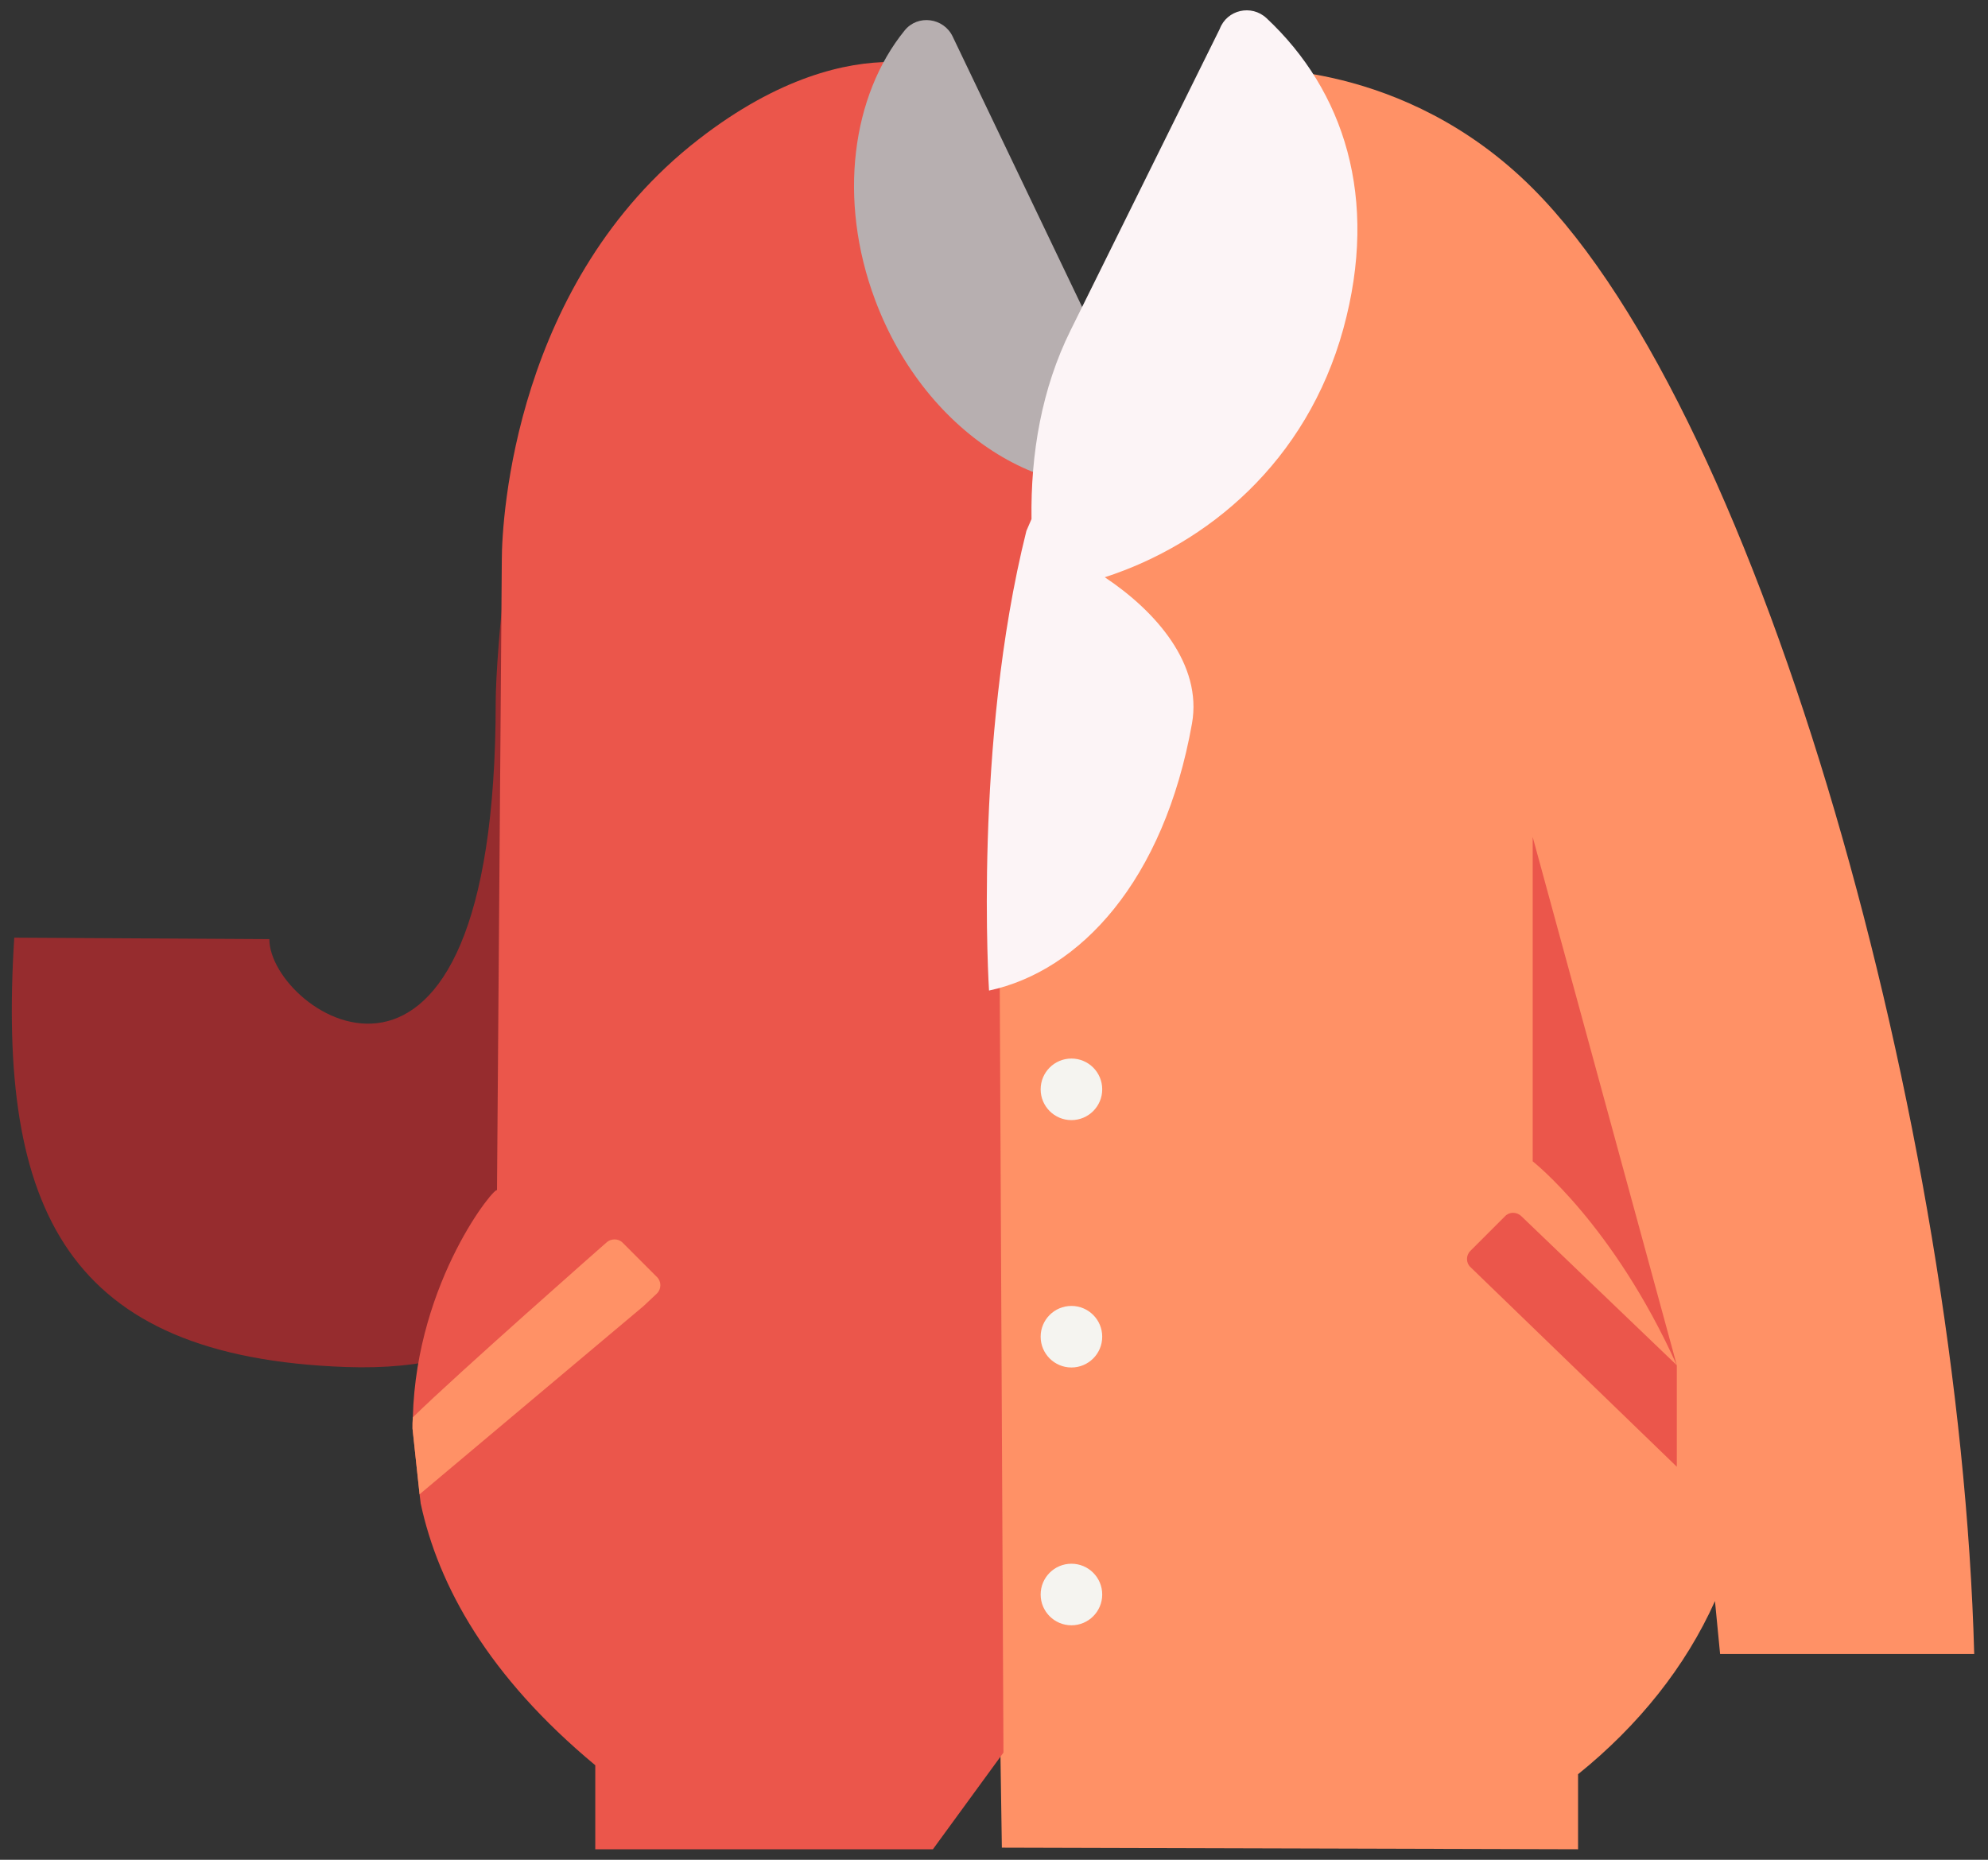 <svg width="124" height="116" viewBox="0 0 124 116" fill="none" xmlns="http://www.w3.org/2000/svg">
<rect x="0" y="0" width="124" height="116" fill="#333333" stroke="none"/>
<g clip-path="url(#clip0_301_11893)">
<path d="M123.14 103.165H107.29C107.29 103.165 107.17 101.945 106.97 99.865C105.14 103.955 102.2 107.625 98.43 110.665V115.345L62.49 115.245L61.62 57.545L63.04 35.345L77.84 4.305C77.84 4.305 87.54 3.685 95.6 11.745C110.04 26.185 122.26 70.585 123.14 103.165Z" fill="#FF9166"/>
<path d="M66.83 69.865C67.891 69.865 68.75 69.005 68.75 67.945C68.75 66.885 67.891 66.025 66.83 66.025C65.77 66.025 64.91 66.885 64.91 67.945C64.91 69.005 65.77 69.865 66.83 69.865Z" fill="#F5F4F0"/>
<path d="M66.83 85.295C67.891 85.295 68.75 84.435 68.75 83.375C68.75 82.315 67.891 81.455 66.83 81.455C65.77 81.455 64.91 82.315 64.91 83.375C64.91 84.435 65.77 85.295 66.83 85.295Z" fill="#F5F4F0"/>
<path d="M66.83 101.375C67.891 101.375 68.75 100.515 68.75 99.455C68.75 98.395 67.891 97.535 66.83 97.535C65.77 97.535 64.91 98.395 64.91 99.455C64.91 100.515 65.77 101.375 66.83 101.375Z" fill="#F5F4F0"/>
<path d="M104.59 85.155V91.485L91.72 79.035C91.43 78.765 91.43 78.295 91.72 78.015L93.87 75.865C94.14 75.575 94.61 75.575 94.9 75.865L104.59 85.155Z" fill="#EB564B"/>
<path d="M95.6 52.205V72.435C95.6 72.435 100.62 76.355 104.59 85.155L95.6 52.205Z" fill="#EB564B"/>
<path d="M42.43 18.265L42.42 36.775C42.42 61.725 42.86 65.275 38.72 74.045C35.37 81.135 31.41 85.615 21.58 85.265C4.18 84.645 -0.19 75.505 0.89 58.485L16.8 58.575C16.8 63.275 30.92 72.655 30.92 43.755C30.92 41.065 31.87 28.225 34.37 25.155C37.07 21.845 40.02 19.645 42.43 18.265Z" fill="#962C2E"/>
<path d="M62.33 55.685L62.59 109.315L58.19 115.345H37.13V110.105C30.45 104.555 27.34 98.905 26.24 93.775L26.17 93.195L25.73 89.095C25.73 88.865 25.73 88.625 25.75 88.395C25.98 79.835 31 73.815 31 74.255L31.3 34.945C31.3 32.255 32.14 17.565 43.57 8.695C48.6 4.785 52.8 3.865 55.57 3.865L54.55 14.645L64.75 29.925L62.33 55.685Z" fill="#EB564B"/>
<path d="M40.97 80.685L40.14 81.465L26.17 93.205L25.73 89.105C25.73 88.875 25.73 88.635 25.75 88.405C28.5 85.705 37.81 77.515 37.81 77.515C38.1 77.235 38.57 77.235 38.84 77.515L40.99 79.665C41.26 79.945 41.26 80.405 40.97 80.685Z" fill="#FF9166"/>
<path d="M72.56 29.725C65.79 32.155 57.77 27.245 54.58 18.695C52.24 12.435 53.14 5.945 56.43 1.895C57.25 0.885 58.86 1.105 59.42 2.275L72.56 29.725Z" fill="#B7AFB0"/>
<path d="M79 1.135C78.06 0.255 76.53 0.605 76.08 1.805L66.78 20.595C64.97 24.245 64.28 28.305 64.34 32.375L64.02 33.115C60.7 46.385 61.69 61.785 61.69 61.785C67.36 60.565 72.6 54.955 74.35 45.125C75 41.445 72.11 38.135 68.91 36.005C75.3 33.935 81.5 28.825 83.79 20.505C86.03 12.335 83.82 5.645 79 1.135Z" fill="#FCF4F6"/>
</g>
<defs>
<clipPath id="clip0_301_11893">
<rect width="122.4" height="114.71" fill="white" transform="translate(0.74 0.645)"/>
</clipPath>
</defs>
</svg>
